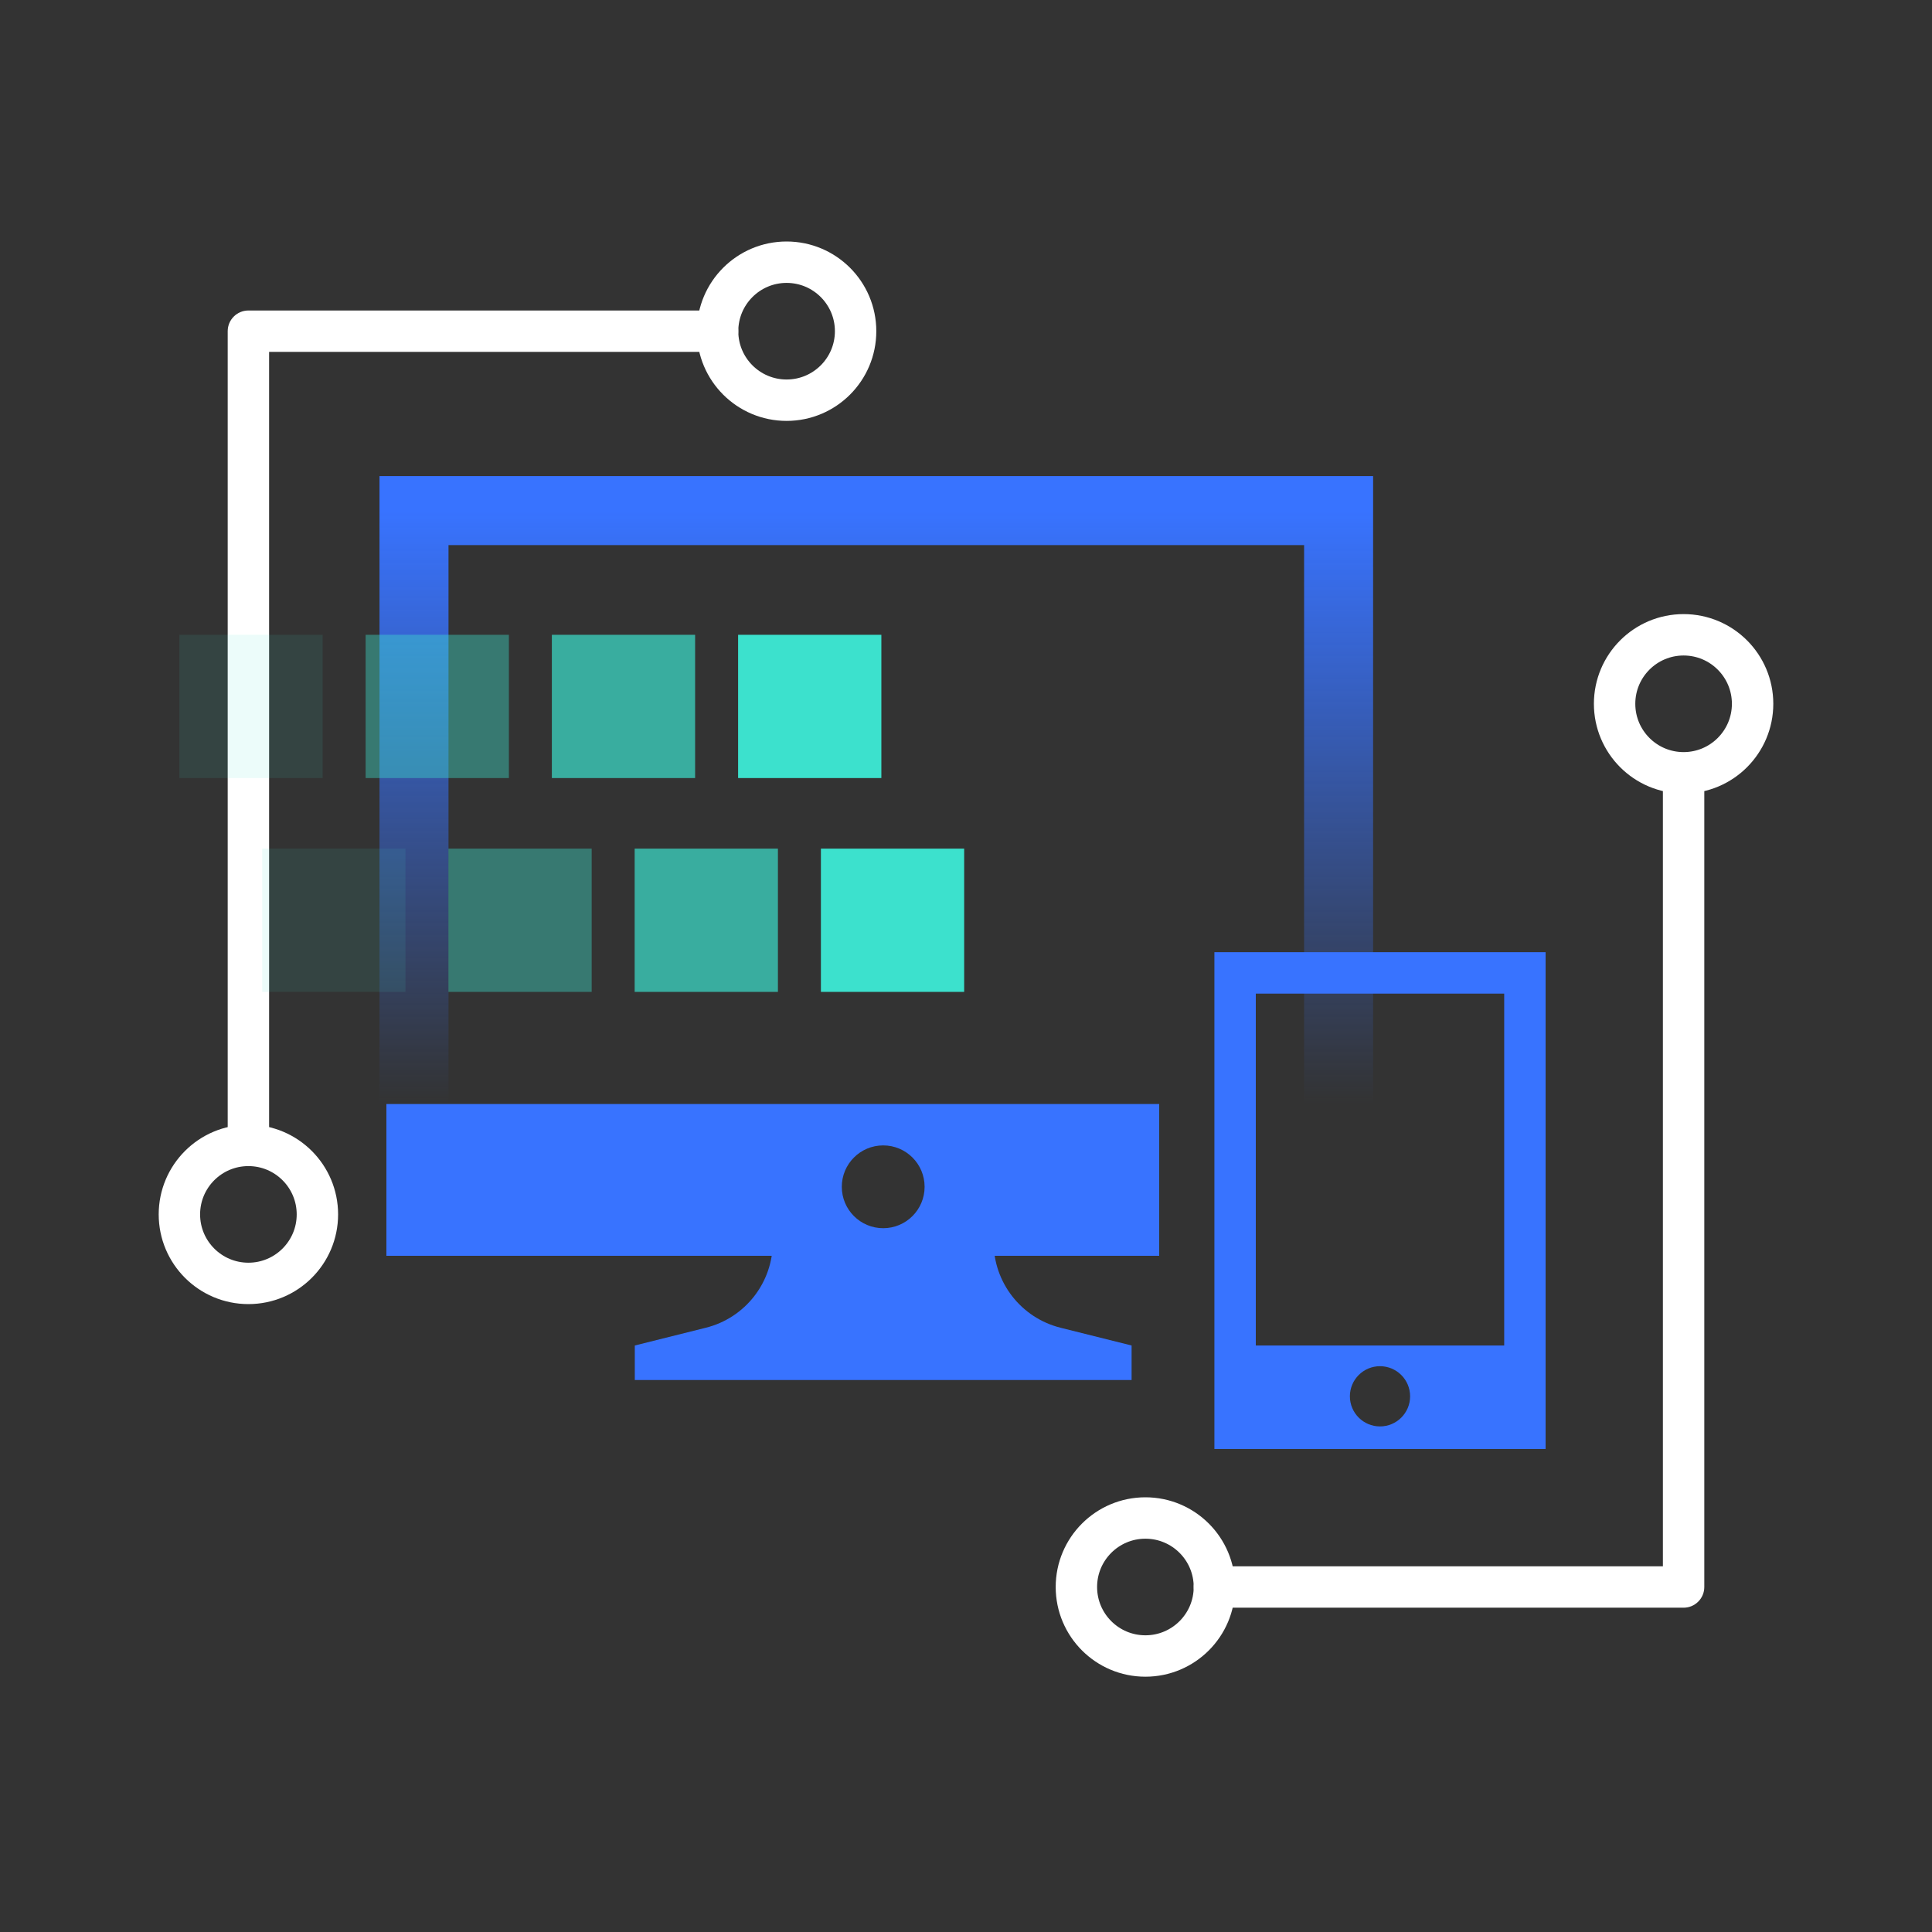 <svg width="140" height="140" viewBox="0 0 140 140" fill="none" xmlns="http://www.w3.org/2000/svg">
<rect x="0" y="0" width="140" height="140" fill="#333333" stroke="none"/>
<path d="M97 80V37H30V80" stroke="url(#paint0_linear_18_370)" stroke-width="5"/>
<path fill-rule="evenodd" clip-rule="evenodd" d="M84 80H28V91H84V80ZM67 86C67 87.657 65.657 89 64 89C62.343 89 61 87.657 61 86C61 84.343 62.343 83 64 83C65.657 83 67 84.343 67 86Z" fill="#3873FF"/>
<path d="M56 90H72C72 92.939 74 95.5 76.851 96.213L82 97.5V100H46V97.5L51.149 96.213C54 95.5 56 92.939 56 90Z" fill="#3873FF"/>
<path fill-rule="evenodd" clip-rule="evenodd" d="M88 69H112V105H88V69ZM91 72H109V97.5H91V72ZM102.182 101.182C102.182 102.387 101.205 103.364 100 103.364C98.795 103.364 97.818 102.387 97.818 101.182C97.818 99.977 98.795 99 100 99C101.205 99 102.182 99.977 102.182 101.182Z" fill="#3873FF"/>
<path d="M123.5 56.5C123.5 55.672 122.828 55 122 55C121.172 55 120.5 55.672 120.5 56.5H123.5ZM122 115V116.5C122.828 116.5 123.5 115.828 123.5 115H122ZM88 113.5C87.172 113.5 86.5 114.172 86.5 115C86.5 115.828 87.172 116.5 88 116.5V113.5ZM120.5 56.5V115H123.5V56.5H120.5ZM122 113.5H88V116.5H122V113.5Z" fill="white"/>
<path fill-rule="evenodd" clip-rule="evenodd" d="M83 120C85.761 120 88 117.761 88 115C88 112.239 85.761 110 83 110C80.239 110 78 112.239 78 115C78 117.761 80.239 120 83 120Z" stroke="white" stroke-width="3"/>
<path fill-rule="evenodd" clip-rule="evenodd" d="M122 56C124.761 56 127 53.761 127 51C127 48.239 124.761 46 122 46C119.239 46 117 48.239 117 51C117 53.761 119.239 56 122 56Z" stroke="white" stroke-width="3"/>
<path d="M16.5 82.5C16.5 83.328 17.172 84 18 84C18.828 84 19.5 83.328 19.5 82.5H16.5ZM18 24V22.5C17.172 22.5 16.5 23.172 16.5 24H18ZM52 25.5C52.828 25.5 53.5 24.828 53.5 24C53.5 23.172 52.828 22.5 52 22.5V25.5ZM19.5 82.5V24H16.5V82.5H19.5ZM18 25.5H52V22.5H18V25.5Z" fill="white"/>
<path fill-rule="evenodd" clip-rule="evenodd" d="M57 19C54.239 19 52 21.239 52 24C52 26.761 54.239 29 57 29C59.761 29 62 26.761 62 24C62 21.239 59.761 19 57 19Z" stroke="white" stroke-width="3"/>
<path fill-rule="evenodd" clip-rule="evenodd" d="M18 83C15.239 83 13 85.239 13 88C13 90.761 15.239 93 18 93C20.761 93 23 90.761 23 88C23 85.239 20.761 83 18 83Z" stroke="white" stroke-width="3"/>
<rect opacity="0.1" x="19" y="71.876" width="10.381" height="10.381" transform="rotate(-90 19 71.876)" fill="#3CE1CD"/>
<rect opacity="0.1" x="13" y="56.381" width="10.381" height="10.381" transform="rotate(-90 13 56.381)" fill="#3CE1CD"/>
<rect opacity="0.4" x="32.495" y="71.876" width="10.381" height="10.381" transform="rotate(-90 32.495 71.876)" fill="#3CE1CD"/>
<rect opacity="0.4" x="26.495" y="56.381" width="10.381" height="10.381" transform="rotate(-90 26.495 56.381)" fill="#3CE1CD"/>
<rect opacity="0.7" x="45.99" y="71.876" width="10.381" height="10.381" transform="rotate(-90 45.99 71.876)" fill="#3CE1CD"/>
<rect opacity="0.7" x="39.99" y="56.381" width="10.381" height="10.381" transform="rotate(-90 39.99 56.381)" fill="#3CE1CD"/>
<rect x="59.486" y="71.876" width="10.381" height="10.381" transform="rotate(-90 59.486 71.876)" fill="#3CE1CD"/>
<rect x="53.486" y="56.381" width="10.381" height="10.381" transform="rotate(-90 53.486 56.381)" fill="#3CE1CD"/>
<defs>
<linearGradient id="paint0_linear_18_370" x1="63.5" y1="37" x2="63.5" y2="80" gradientUnits="userSpaceOnUse">
<stop stop-color="#3873FF"/>
<stop offset="1" stop-color="#3873FF" stop-opacity="0"/>
</linearGradient>
</defs>
</svg>
